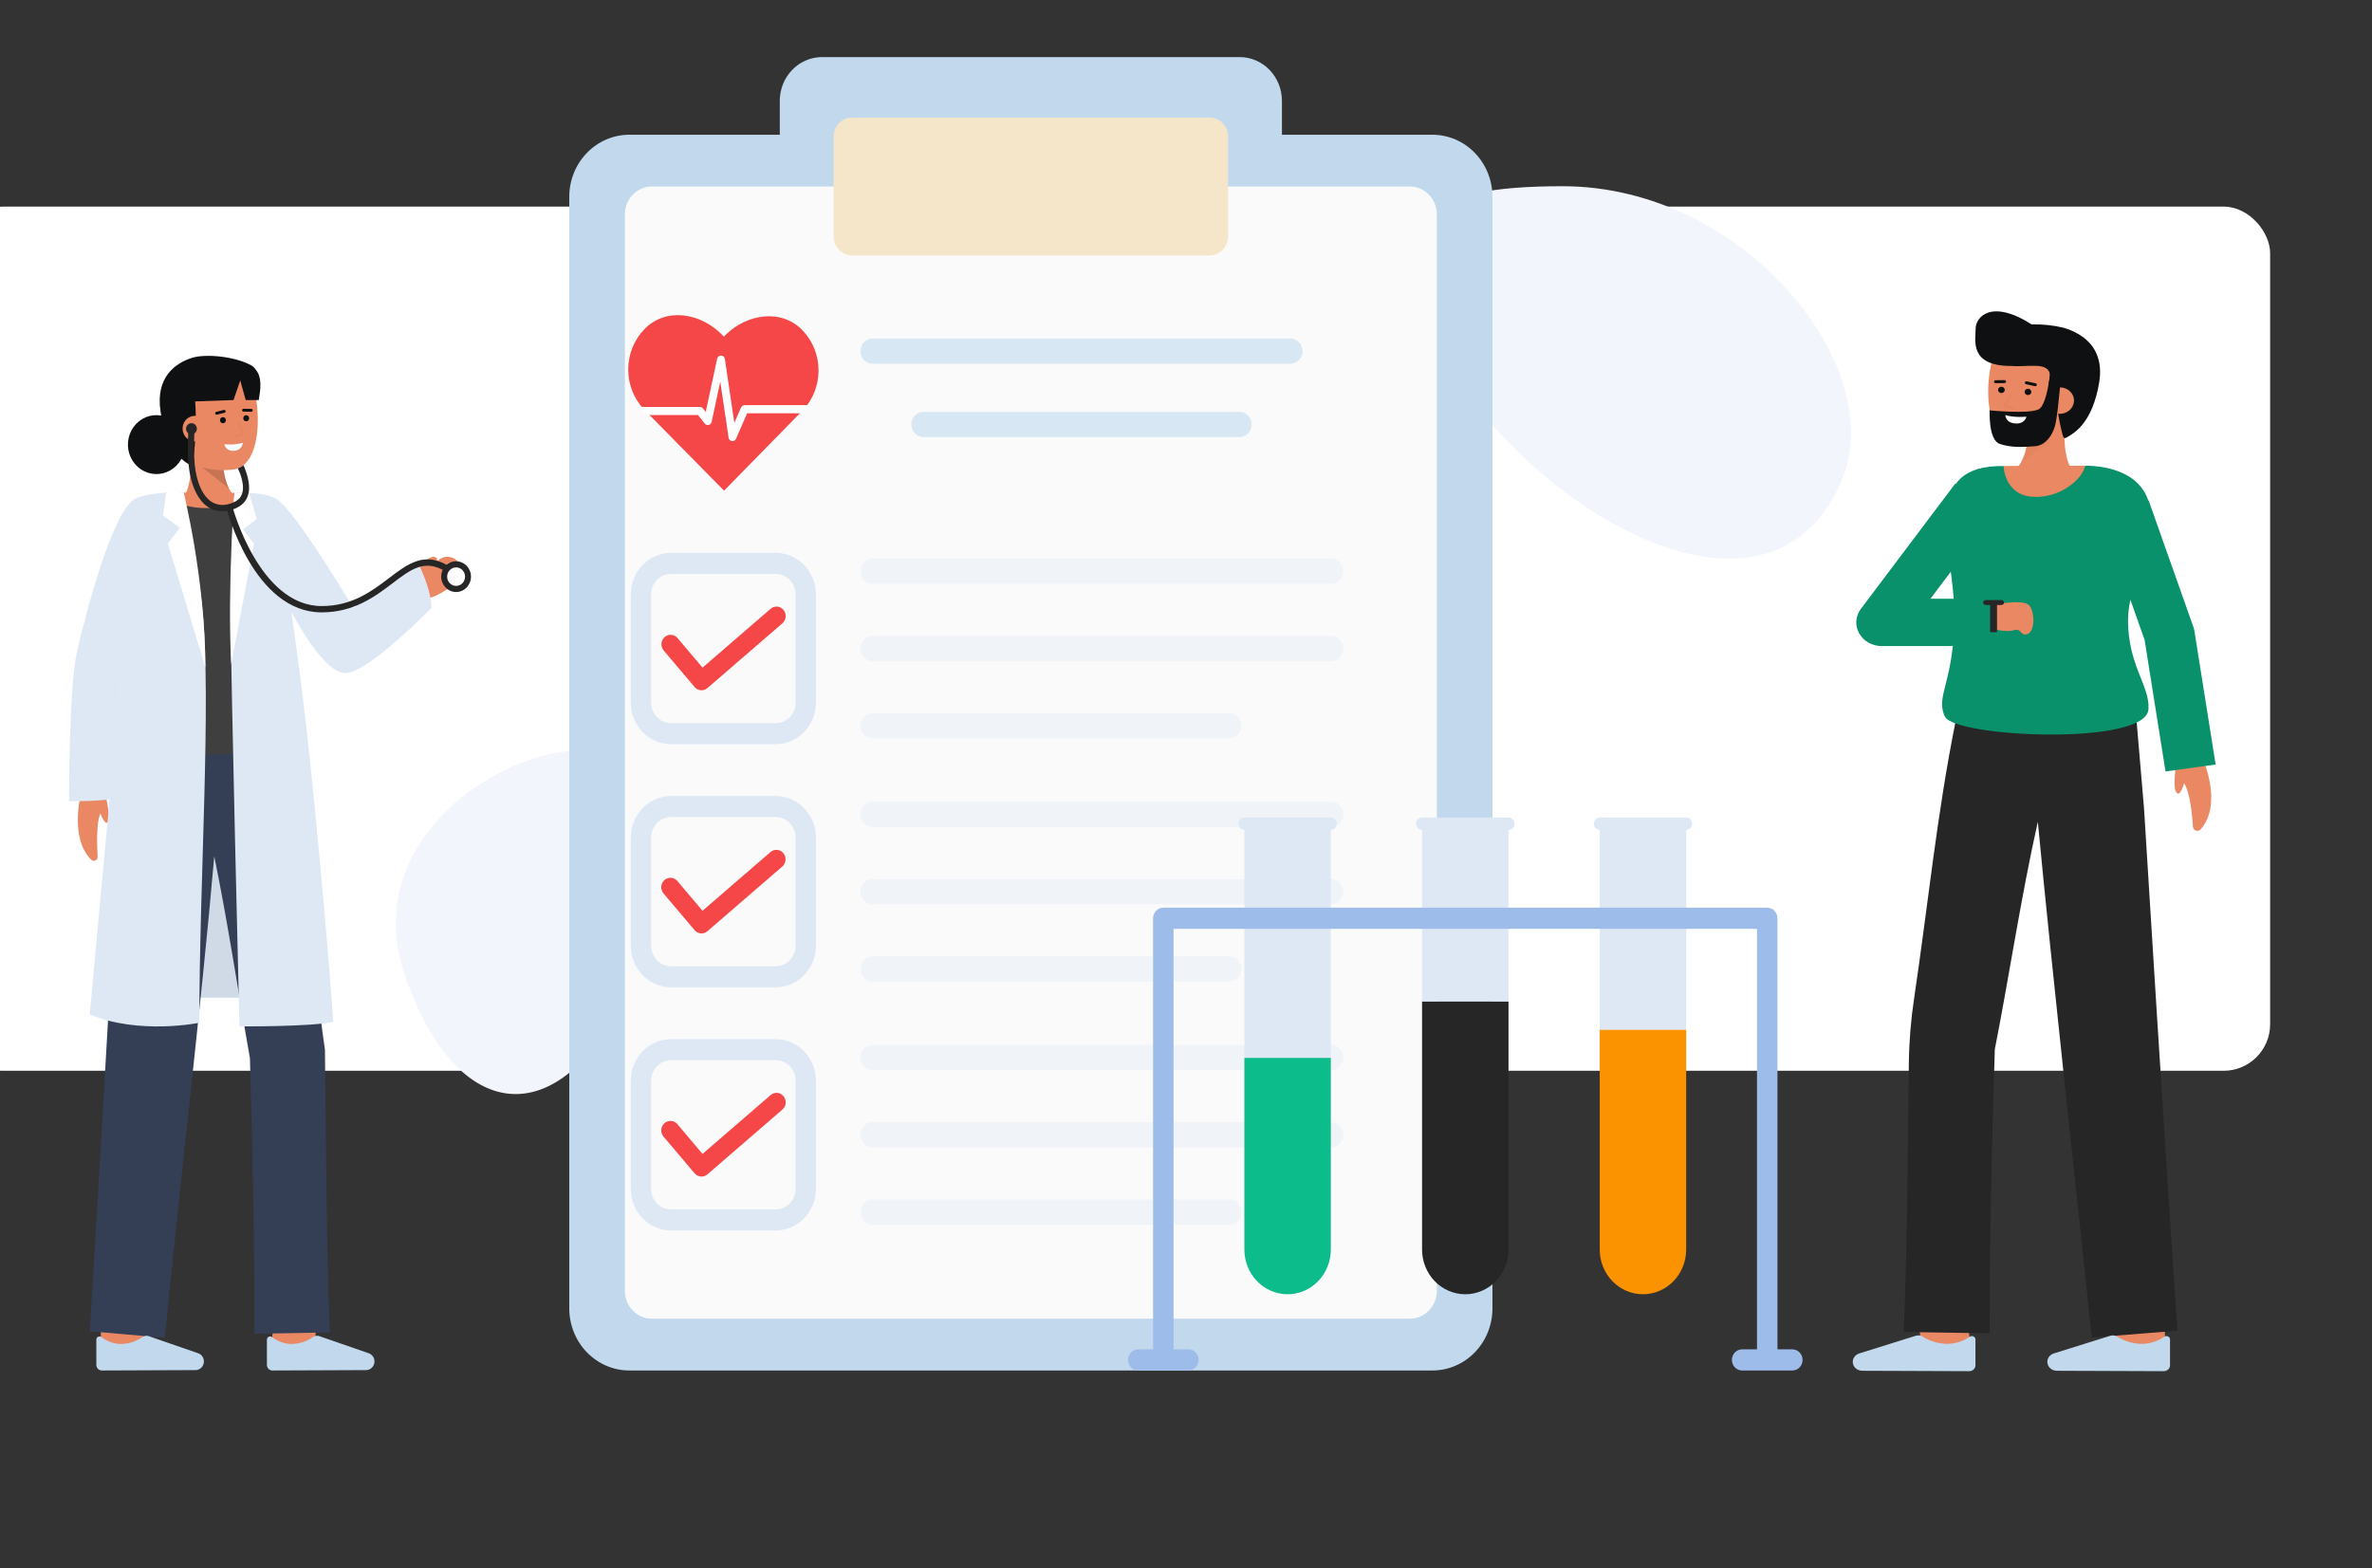 <svg width="815" height="539" viewBox="0 0 815 539" fill="none" xmlns="http://www.w3.org/2000/svg">
<rect x="0" y="0" width="815" height="539" fill="#333333" stroke="none"/>
<g clip-path="url(#clip0_5_223)">
<rect x="-15" y="71" width="795" height="297" rx="16" fill="white"/>
<path d="M536.905 64C489.836 64 470.171 74.869 497.351 124.247C524.531 173.625 607.055 224.493 632.696 165.396C649.537 126.579 599.62 64 536.905 64Z" fill="#F3F5FD"/>
<path d="M198.82 258C171.592 258 123.357 288.921 139.08 335.086C154.803 381.251 185.266 389.531 208.456 353.877C218.197 317.586 235.1 258 198.82 258Z" fill="#F3F5FD"/>
<path d="M267.926 34.655V46.303H216.247C210.771 46.303 205.518 48.552 201.646 52.554C197.773 56.556 195.596 61.985 195.595 67.646V449.652C195.595 455.314 197.771 460.744 201.644 464.747C205.517 468.751 210.77 471 216.247 471H492.144C494.856 471.001 497.542 470.449 500.048 469.376C502.554 468.304 504.831 466.731 506.748 464.749C508.666 462.766 510.187 460.413 511.225 457.822C512.263 455.232 512.797 452.456 512.796 449.652V67.646C512.795 61.985 510.618 56.556 506.745 52.554C502.872 48.551 497.62 46.303 492.144 46.303H440.464V34.655C440.464 32.68 440.088 30.725 439.357 28.9C438.627 27.075 437.555 25.417 436.205 24.021C434.854 22.624 433.25 21.516 431.485 20.76C429.72 20.004 427.828 19.615 425.918 19.615H282.473C280.562 19.615 278.67 20.004 276.905 20.76C275.14 21.516 273.537 22.624 272.186 24.021C270.835 25.417 269.764 27.075 269.033 28.9C268.302 30.724 267.926 32.68 267.926 34.655Z" fill="#C1D8ED"/>
<path d="M214.695 73.706L214.695 443.593C214.695 448.9 218.857 453.202 223.991 453.202H484.398C489.532 453.202 493.694 448.9 493.694 443.593V73.706C493.694 68.399 489.532 64.097 484.398 64.097H223.991C218.857 64.097 214.695 68.399 214.695 73.706Z" fill="#FAFAFA"/>
<path d="M286.431 46.949V81.247C286.431 84.856 289.26 87.781 292.751 87.781L415.64 87.781C419.13 87.781 421.96 84.856 421.96 81.247V46.949C421.96 43.34 419.13 40.415 415.64 40.415L292.751 40.415C289.26 40.415 286.431 43.34 286.431 46.949Z" fill="#F5E6CA"/>
<path d="M275.97 113.763C268.727 105.96 256.736 107.714 249.187 115.201L248.711 115.691L248.198 115.161C240.806 107.509 228.811 105.488 221.409 113.129C219.649 114.946 218.252 117.104 217.298 119.479C216.345 121.854 215.853 124.399 215.851 126.971C215.849 129.542 216.337 132.089 217.288 134.465C218.238 136.842 219.632 139.001 221.39 140.821L248.695 168.543C248.717 168.565 248.745 168.577 248.775 168.577C248.805 168.577 248.833 168.565 248.854 168.543L275.97 140.873C279.353 137.227 281.242 132.371 281.242 127.318C281.242 122.266 279.353 117.409 275.97 113.763Z" fill="#F54748"/>
<path d="M255.846 139.235C255.586 139.236 255.332 139.315 255.114 139.46C254.896 139.606 254.722 139.813 254.614 140.057L252.313 145.338L249.054 123.354C249.005 123.033 248.848 122.739 248.612 122.524C248.375 122.309 248.073 122.186 247.758 122.176C247.447 122.177 247.145 122.285 246.9 122.483C246.655 122.681 246.481 122.958 246.405 123.27L242.485 141.578L241.532 140.37C241.406 140.21 241.247 140.082 241.067 139.994C240.887 139.905 240.69 139.859 240.491 139.859H219.577L220.653 141.072C220.731 141.161 220.813 141.245 220.899 141.334L222.192 142.647H239.846L242.146 145.568C242.306 145.772 242.518 145.925 242.758 146.01C242.998 146.095 243.256 146.108 243.503 146.049C243.75 145.989 243.976 145.858 244.154 145.672C244.332 145.485 244.456 145.25 244.511 144.994L247.482 131.143L250.337 150.413C250.377 150.7 250.505 150.968 250.702 151.176C250.898 151.384 251.154 151.522 251.431 151.57C251.51 151.587 251.591 151.596 251.671 151.594C251.931 151.593 252.185 151.515 252.402 151.37C252.62 151.224 252.793 151.017 252.9 150.772L256.716 142.018H275.835L276.473 141.367C276.758 141.059 277.034 140.743 277.299 140.421L278.278 139.229L255.846 139.235Z" fill="white"/>
<path d="M81.014 170.781L80.469 170.846H63.219C64.618 168.444 66.13 163.734 65.43 154.929L76.615 152.788C76.615 152.788 75.352 166.447 81.014 170.781Z" fill="#E98862"/>
<path opacity="0.15" d="M78.721 167.928L69.432 160.581L76.728 160.503C76.939 163.085 77.615 165.603 78.721 167.928Z" fill="black"/>
<path d="M59.085 149.024C59.86 153.647 62.3 158.023 66.244 159.515C70.543 161.278 75.194 161.928 79.792 161.407C92.033 160.369 89.612 131.599 83.8 126.009C77.989 120.42 60.932 123.96 58.857 133.307C57.785 138.143 58.349 144.625 59.085 149.024Z" fill="#E98862"/>
<path d="M87.838 127.004C87.473 126.405 86.961 125.916 86.354 125.586C80.918 122.531 70.844 121.474 66.006 122.97C60.392 124.706 53.354 129.57 55.157 141.365C55.233 141.862 55.315 142.34 55.4 142.812C53.627 142.499 51.805 142.696 50.133 143.382C48.462 144.068 47.005 145.216 45.923 146.701C44.841 148.186 44.175 149.95 43.998 151.8C43.821 153.65 44.14 155.515 44.92 157.19C45.7 158.865 46.912 160.286 48.421 161.296C49.931 162.307 51.68 162.869 53.478 162.921C55.276 162.972 57.053 162.511 58.614 161.588C60.175 160.665 61.46 159.316 62.329 157.688C63.162 158.432 64.061 159.091 65.015 159.658C65.685 160.07 65.847 159.735 66.08 158.966C66.892 156.282 67.69 145.663 67.053 137.952L80.243 137.481L82.542 130.722L84.425 137.481H88.918C89.52 133.816 90.142 129.665 87.838 127.004Z" fill="#0F1011"/>
<path d="M76.596 145.464C77.156 145.464 77.61 144.995 77.61 144.416C77.61 143.837 77.156 143.367 76.596 143.367C76.036 143.367 75.582 143.837 75.582 144.416C75.582 144.995 76.036 145.464 76.596 145.464Z" fill="#0F1011"/>
<path d="M84.597 144.786C85.157 144.786 85.611 144.317 85.611 143.738C85.611 143.159 85.157 142.689 84.597 142.689C84.037 142.689 83.582 143.159 83.582 143.738C83.582 144.317 84.037 144.786 84.597 144.786Z" fill="#0F1011"/>
<path d="M86.354 141.504H86.349L83.662 141.469C83.599 141.468 83.537 141.455 83.479 141.43C83.422 141.405 83.369 141.368 83.326 141.322C83.281 141.276 83.247 141.222 83.223 141.162C83.2 141.102 83.188 141.038 83.188 140.973C83.189 140.908 83.201 140.844 83.226 140.785C83.25 140.725 83.285 140.671 83.33 140.626C83.374 140.58 83.427 140.544 83.485 140.52C83.543 140.495 83.605 140.483 83.668 140.484H83.674L86.36 140.519C86.484 140.525 86.6 140.579 86.685 140.672C86.77 140.764 86.817 140.887 86.816 141.014C86.815 141.142 86.767 141.264 86.68 141.355C86.594 141.447 86.477 141.5 86.354 141.504Z" fill="#0F1011"/>
<path d="M74.407 142.517C74.29 142.516 74.178 142.472 74.091 142.392C74.004 142.311 73.948 142.201 73.934 142.081C73.921 141.962 73.95 141.841 74.017 141.742C74.083 141.643 74.183 141.573 74.296 141.545L76.945 140.886C77.066 140.859 77.194 140.882 77.299 140.95C77.404 141.019 77.48 141.127 77.509 141.252C77.538 141.377 77.518 141.509 77.455 141.62C77.391 141.731 77.287 141.811 77.167 141.844L74.519 142.503C74.482 142.512 74.444 142.516 74.407 142.517Z" fill="#0F1011"/>
<path d="M71.32 146.981C71.396 148.146 71.025 149.296 70.288 150.181C69.551 151.065 68.506 151.615 67.38 151.71C66.254 151.805 65.137 151.438 64.271 150.688C63.404 149.939 62.858 148.867 62.75 147.705C62.694 147.121 62.753 146.532 62.922 145.972C63.09 145.412 63.367 144.893 63.734 144.446C64.101 143.999 64.551 143.633 65.058 143.369C65.565 143.106 66.118 142.95 66.684 142.912C69.748 142.812 71.128 144.535 71.32 146.981Z" fill="#E98862"/>
<g opacity="0.15">
<path opacity="0.15" d="M81.098 150.23C81.014 150.23 80.933 150.199 80.869 150.143C80.806 150.086 80.764 150.008 80.751 149.922C80.739 149.837 80.757 149.749 80.802 149.676C80.846 149.603 80.915 149.548 80.995 149.523L83.058 148.868L81.615 145.547C81.581 145.46 81.58 145.362 81.614 145.275C81.647 145.188 81.713 145.117 81.796 145.079C81.878 145.04 81.973 145.037 82.058 145.069C82.144 145.101 82.214 145.166 82.253 145.251L83.858 148.945C83.879 148.992 83.889 149.043 83.889 149.094C83.889 149.146 83.878 149.196 83.858 149.243C83.838 149.29 83.808 149.331 83.77 149.365C83.733 149.399 83.689 149.424 83.642 149.44L81.201 150.214C81.167 150.225 81.133 150.23 81.098 150.23Z" fill="black"/>
</g>
<path d="M77.065 152.672C77.065 152.672 80.809 153.08 83.434 152.132C83.434 152.132 83.413 154.681 80.451 154.932C77.489 155.183 77.065 152.672 77.065 152.672Z" fill="#F8FCFF"/>
<path d="M39.212 342.882H106.974L93.298 250.827L47.083 254.106L39.212 342.882Z" fill="#DEE8F5"/>
<path opacity="0.07" d="M39.212 342.882H106.974L93.298 250.827L47.083 254.106L39.212 342.882Z" fill="#0F1011"/>
<path d="M107.893 463.176L93.298 461.381C93.955 455.671 94.698 448.811 94.748 447.687C94.748 447.759 94.748 447.818 94.748 447.864H109.446C109.443 448.317 109.443 449.703 107.893 463.176Z" fill="#E98862"/>
<path d="M49.327 464.989L34.629 464.939C34.629 464.939 34.679 449.251 34.679 447.864H49.377C49.377 449.255 49.327 464.989 49.327 464.989Z" fill="#E98862"/>
<path d="M87.423 458.375L113.315 457.919C112.1 426.063 112.025 392.647 111.645 360.714C106.592 326.295 104.63 285.529 98.393 251.357H42.753C42.753 251.357 34.004 407.492 30.841 457.512L56.646 459.766C61.296 410.724 69.191 345.777 73.617 294.257C78.698 319.339 81.456 338.8 85.875 363.668C86.759 394.797 87.505 427.338 87.423 458.375Z" fill="#343F56"/>
<path d="M67.195 470.865C67.591 470.863 67.981 470.777 68.343 470.612C68.705 470.447 69.029 470.207 69.297 469.906C69.565 469.605 69.77 469.251 69.899 468.865C70.028 468.479 70.079 468.069 70.048 467.662C70.006 467.097 69.808 466.557 69.478 466.105C69.149 465.652 68.701 465.307 68.188 465.109L51.08 459.185C50.749 459.072 50.397 459.034 50.05 459.074C49.703 459.114 49.369 459.231 49.07 459.417C46.718 461.104 43.904 461.966 41.043 461.877C38.815 461.713 36.675 460.905 34.869 459.546C34.711 459.411 34.518 459.326 34.315 459.3C34.111 459.274 33.904 459.309 33.719 459.4C33.533 459.491 33.377 459.635 33.267 459.814C33.158 459.994 33.1 460.202 33.101 460.414V469.061C33.101 469.316 33.149 469.569 33.244 469.804C33.339 470.04 33.477 470.254 33.652 470.434C33.827 470.614 34.035 470.756 34.263 470.853C34.491 470.95 34.736 471 34.983 470.999L67.195 470.865Z" fill="#C1D8ED"/>
<path d="M125.801 470.865C126.196 470.863 126.587 470.777 126.949 470.612C127.31 470.447 127.635 470.207 127.903 469.906C128.171 469.605 128.376 469.251 128.505 468.865C128.634 468.479 128.685 468.069 128.655 467.662C128.612 467.097 128.414 466.557 128.084 466.105C127.755 465.652 127.307 465.307 126.794 465.109L109.686 459.185C109.355 459.072 109.004 459.034 108.656 459.074C108.309 459.114 107.975 459.231 107.676 459.417C105.324 461.104 102.51 461.966 99.649 461.877C97.421 461.713 95.282 460.905 93.476 459.546C93.317 459.411 93.125 459.326 92.921 459.3C92.717 459.274 92.51 459.309 92.325 459.4C92.139 459.491 91.983 459.635 91.874 459.814C91.764 459.994 91.706 460.202 91.707 460.414V469.061C91.707 469.316 91.756 469.569 91.85 469.804C91.945 470.04 92.084 470.254 92.259 470.434C92.434 470.614 92.641 470.756 92.87 470.853C93.098 470.95 93.342 471 93.589 470.999L125.801 470.865Z" fill="#C1D8ED"/>
<path d="M36.096 273.213L36.25 272.882C36.504 275.022 38.445 282.038 36.748 282.771C36.103 283.051 35.113 281.075 34.475 279.588C33.088 282.853 33.3 290.233 33.553 294.377C33.57 294.651 33.506 294.924 33.37 295.16C33.234 295.396 33.032 295.585 32.791 295.7C32.55 295.816 32.281 295.854 32.019 295.809C31.756 295.764 31.513 295.638 31.322 295.448C23.789 287.98 27.816 272.808 27.816 272.808L28.595 268.98L36.096 273.213Z" fill="#E98862"/>
<path d="M157.446 193.148C159.43 195.502 158.324 199.577 153.064 202.892C145.067 207.931 142.915 205.541 140.933 203.187C138.952 200.832 145.589 197.928 150.185 192.985C150.648 192.458 151.214 192.039 151.847 191.757C152.479 191.476 153.163 191.338 153.852 191.353C154.54 191.369 155.217 191.537 155.837 191.847C156.458 192.156 157.006 192.6 157.446 193.148Z" fill="#E98862"/>
<path d="M140.573 199.547C140.466 199.644 147.421 189.148 149.963 191.776C151.083 192.933 147.793 196.907 147.793 196.907" fill="#E98862"/>
<path d="M101.206 252.949C98.274 259.916 40.651 262.81 39.881 250.554C39.391 242.755 46.04 235.947 46.04 220.746C46.04 205.546 32.511 186.135 43.534 174.74C46.734 171.434 52.256 169.299 58.988 169.292C59.493 173.351 83.332 173.365 83.513 169.386C84.423 169.401 85.131 169.415 85.571 169.437C108.795 170.471 98.589 197.79 98.366 217.86C98.092 241.344 104.233 245.772 101.206 252.949Z" fill="#F4F4F4"/>
<path d="M101.206 252.949C98.274 259.916 43.523 263.613 42.753 251.357C42.263 243.558 46.043 235.947 46.043 220.746C46.043 205.546 33.8 186.328 44.824 174.933C48.022 171.627 52.572 169.623 59.305 169.615C59.809 173.674 83.344 173.787 83.526 169.808C84.436 169.822 85.143 169.837 85.584 169.859C108.807 170.893 98.593 197.79 98.369 217.86C98.092 241.344 104.233 245.772 101.206 252.949Z" fill="#3F3F3F"/>
<path d="M83.516 169.386C83.335 173.365 80.61 174.053 74.15 174.494C65.541 175.08 59.496 173.351 58.991 169.292H59.013C67.488 169.296 78.571 169.306 83.516 169.386Z" fill="#E98862"/>
<path d="M69.579 209.846C72.663 242.076 68.52 301.755 68.483 351.492C68.483 351.492 48.096 355.74 30.841 348.662C30.841 348.662 41.2 234.527 44.14 208.916C44.14 208.916 43.675 222.928 42.032 230.968C40.388 239.008 38.801 274.553 38.801 274.553C38.801 274.553 35.167 275.369 23.712 275.369C23.712 275.369 23.712 235.484 26.451 223.877C29.19 212.269 38.734 174.087 47.082 171.094C53.77 168.695 63.11 169.292 63.11 169.292C63.11 169.292 68.173 195.14 69.579 209.846Z" fill="#DEE8F5"/>
<path d="M63.108 169.296C63.108 169.296 70.554 198.92 70.554 229.401L57.675 186.794L61.819 181.415L56.01 177.169L57.101 169.361C58.988 168.962 63.108 169.296 63.108 169.296Z" fill="white"/>
<path d="M80.543 169.296C80.543 169.296 79.24 190.474 79.24 210.292C79.24 230.11 82.282 352.73 82.282 352.73C82.282 352.73 106.686 352.924 114.533 351.183C114.533 351.183 111.683 311.029 106.518 261.534C103.417 231.813 100.742 215.497 100.125 210.292C100.125 210.292 110.894 231.342 118.656 231.342C126.417 231.342 148.24 208.914 148.24 208.914C148.24 208.914 148.734 203.884 143.428 192.983L121.338 208.919C121.338 208.919 101.446 175.148 94.807 171.411C91.909 169.78 87.937 169.551 85.568 169.44C82.642 169.299 80.543 169.296 80.543 169.296Z" fill="#DEE8F5"/>
<path d="M80.543 169.296C80.543 169.296 78.078 202.365 79.441 228.255L87.267 186.794L83.513 181.981L88.221 178.301L85.57 169.44L80.543 169.296Z" fill="white"/>
<path d="M76.343 175.695C74.564 175.71 72.821 175.173 71.34 174.152C68.268 172.054 66.055 167.775 65.111 162.111C64.143 156.323 64.74 147.641 64.767 147.271L66.861 147.428C66.855 147.516 66.257 156.217 67.18 161.741C68.027 166.81 69.917 170.575 72.499 172.343C73.378 172.922 74.366 173.303 75.397 173.459C76.428 173.616 77.479 173.546 78.482 173.253C80.561 172.747 82.005 171.84 82.773 170.551C83.576 169.205 83.705 167.333 83.159 164.985C82.845 163.592 82.358 162.247 81.709 160.984C81.709 160.984 82.167 160.798 82.729 160.503C83.063 160.329 83.376 160.115 83.661 159.865C84.318 161.347 84.834 162.892 85.201 164.477C85.882 167.407 85.667 169.831 84.561 171.69C83.489 173.488 81.605 174.728 78.962 175.366C78.104 175.58 77.225 175.69 76.343 175.695Z" fill="#262626"/>
<path d="M110.517 210.453C87.356 210.453 78.09 175.756 77.707 174.278L79.737 173.715C79.828 174.061 88.969 208.281 110.519 208.281C121.018 208.281 127.701 203.201 133.602 198.718C140.161 193.735 145.825 189.431 154.131 194.516L153.061 196.384C145.948 192.03 141.292 195.569 134.845 200.468C128.988 204.916 121.701 210.453 110.517 210.453Z" fill="#262626"/>
<path d="M156.711 203.462C159.535 203.462 161.824 201.096 161.824 198.178C161.824 195.259 159.535 192.894 156.711 192.894C153.888 192.894 151.599 195.259 151.599 198.178C151.599 201.096 153.888 203.462 156.711 203.462Z" fill="#262626"/>
<path d="M156.711 201.36C158.411 201.36 159.79 199.935 159.79 198.178C159.79 196.421 158.411 194.996 156.711 194.996C155.011 194.996 153.633 196.421 153.633 198.178C153.633 199.935 155.011 201.36 156.711 201.36Z" fill="white"/>
<path d="M65.783 149.272C66.811 149.272 67.643 148.411 67.643 147.349C67.643 146.287 66.811 145.426 65.783 145.426C64.756 145.426 63.923 146.287 63.923 147.349C63.923 148.411 64.756 149.272 65.783 149.272Z" fill="#262626"/>
<path d="M266.541 255.756H230.551C226.889 255.752 223.378 254.246 220.788 251.569C218.199 248.892 216.742 245.263 216.738 241.478V204.278C216.742 200.492 218.199 196.863 220.788 194.186C223.378 191.509 226.889 190.004 230.551 190H266.539C270.201 190.004 273.712 191.509 276.301 194.186C278.891 196.863 280.348 200.492 280.352 204.278V241.478C280.348 245.263 278.891 248.892 276.302 251.568C273.713 254.245 270.203 255.751 266.541 255.756ZM230.551 197.234C228.744 197.237 227.012 197.979 225.735 199.3C224.458 200.62 223.739 202.41 223.737 204.278V241.478C223.739 243.345 224.458 245.135 225.735 246.456C227.012 247.776 228.744 248.519 230.551 248.521H266.539C268.345 248.519 270.077 247.776 271.355 246.456C272.632 245.135 273.35 243.345 273.353 241.478V204.278C273.35 202.41 272.632 200.62 271.355 199.3C270.077 197.979 268.345 197.237 266.539 197.234H230.551Z" fill="#DEE8F5"/>
<path d="M266.541 339.315H230.551C226.889 339.311 223.378 337.805 220.788 335.128C218.199 332.451 216.742 328.822 216.738 325.037V287.839C216.742 284.054 218.199 280.425 220.788 277.748C223.378 275.071 226.889 273.566 230.551 273.561H266.539C270.201 273.566 273.712 275.071 276.301 277.748C278.891 280.425 280.348 284.054 280.352 287.839V325.04C280.347 328.824 278.89 332.452 276.301 335.128C273.712 337.804 270.202 339.31 266.541 339.315ZM230.551 280.796C228.744 280.798 227.012 281.541 225.735 282.862C224.458 284.182 223.739 285.972 223.737 287.839V325.04C223.74 326.906 224.459 328.696 225.736 330.016C227.013 331.335 228.745 332.078 230.551 332.08H266.539C268.345 332.078 270.077 331.335 271.355 330.015C272.632 328.694 273.35 326.904 273.353 325.037V287.839C273.35 285.972 272.632 284.182 271.355 282.862C270.077 281.541 268.345 280.798 266.539 280.796H230.551Z" fill="#DEE8F5"/>
<path d="M266.541 422.877H230.551C226.889 422.873 223.378 421.367 220.788 418.69C218.199 416.013 216.742 412.384 216.738 408.599V371.401C216.742 367.616 218.199 363.987 220.788 361.31C223.378 358.633 226.889 357.128 230.551 357.123H266.539C270.201 357.128 273.712 358.633 276.301 361.31C278.891 363.987 280.348 367.616 280.352 371.401V408.602C280.347 412.386 278.89 416.014 276.301 418.691C273.712 421.367 270.202 422.872 266.541 422.877ZM230.551 364.358C228.744 364.36 227.012 365.103 225.735 366.423C224.458 367.744 223.739 369.534 223.737 371.401V408.602C223.74 410.468 224.459 412.258 225.736 413.578C227.013 414.898 228.745 415.64 230.551 415.642H266.539C268.345 415.64 270.077 414.897 271.355 413.577C272.632 412.256 273.35 410.466 273.353 408.599V371.401C273.35 369.534 272.632 367.744 271.355 366.423C270.077 365.103 268.345 364.36 266.539 364.358H230.551Z" fill="#DEE8F5"/>
<path d="M241.043 237.231C240.593 237.232 240.149 237.133 239.74 236.942C239.331 236.751 238.966 236.471 238.67 236.122L227.989 223.499C227.465 222.846 227.208 222.006 227.274 221.16C227.339 220.314 227.722 219.527 228.341 218.969C228.959 218.41 229.764 218.123 230.585 218.17C231.405 218.216 232.175 218.591 232.731 219.216L241.384 229.442L264.714 209.283C265.029 208.994 265.397 208.773 265.796 208.633C266.195 208.493 266.618 208.437 267.038 208.469C267.459 208.502 267.869 208.621 268.244 208.819C268.619 209.018 268.952 209.293 269.222 209.627C269.493 209.962 269.696 210.349 269.819 210.766C269.942 211.182 269.983 211.62 269.939 212.054C269.895 212.487 269.768 212.907 269.564 213.289C269.361 213.671 269.085 214.006 268.753 214.275L243.062 236.476C242.495 236.965 241.78 237.232 241.043 237.231Z" fill="#F54748"/>
<path d="M241.043 320.794C240.593 320.795 240.149 320.696 239.74 320.505C239.33 320.313 238.966 320.033 238.67 319.684L227.989 307.062C227.717 306.74 227.508 306.366 227.376 305.961C227.244 305.556 227.19 305.128 227.217 304.701C227.273 303.839 227.657 303.036 228.286 302.467C228.598 302.186 228.96 301.97 229.351 301.833C229.743 301.697 230.157 301.641 230.57 301.669C231.404 301.727 232.181 302.124 232.731 302.774L241.384 313.001L264.713 292.842C265.03 292.563 265.397 292.353 265.793 292.222C266.189 292.091 266.606 292.043 267.02 292.079C267.435 292.116 267.838 292.237 268.206 292.435C268.575 292.633 268.902 292.905 269.169 293.235C269.436 293.565 269.636 293.946 269.76 294.356C269.883 294.766 269.927 295.198 269.888 295.626C269.85 296.053 269.73 296.469 269.535 296.849C269.34 297.228 269.074 297.564 268.753 297.837L243.062 320.038C242.495 320.527 241.781 320.795 241.043 320.794Z" fill="#F54748"/>
<path d="M241.043 404.356C240.593 404.357 240.149 404.259 239.74 404.067C239.33 403.875 238.966 403.595 238.67 403.246L227.989 390.624C227.717 390.302 227.508 389.928 227.376 389.523C227.244 389.118 227.19 388.689 227.217 388.263C227.245 387.836 227.353 387.419 227.537 387.036C227.72 386.653 227.975 386.311 228.286 386.029C228.598 385.748 228.96 385.532 229.351 385.395C229.743 385.258 230.157 385.203 230.57 385.231C230.983 385.26 231.386 385.372 231.757 385.562C232.128 385.751 232.459 386.014 232.731 386.336L241.384 396.563L264.714 376.404C265.029 376.114 265.397 375.893 265.796 375.753C266.195 375.613 266.618 375.557 267.038 375.59C267.459 375.622 267.869 375.741 268.244 375.94C268.619 376.138 268.952 376.413 269.222 376.747C269.493 377.082 269.696 377.469 269.819 377.886C269.942 378.302 269.983 378.741 269.939 379.174C269.895 379.608 269.768 380.028 269.564 380.409C269.361 380.791 269.085 381.126 268.753 381.396L243.062 403.596C242.496 404.087 241.781 404.356 241.043 404.356Z" fill="#F54748"/>
<g opacity="0.62">
<path opacity="0.62" d="M299.822 218.542C297.505 218.542 295.627 220.483 295.627 222.878C295.627 225.273 297.505 227.214 299.822 227.214H457.349C459.666 227.214 461.545 225.273 461.545 222.878C461.545 220.483 459.666 218.542 457.349 218.542H299.822Z" fill="#DEE8F5"/>
<path opacity="0.62" d="M299.822 191.96C297.505 191.96 295.626 193.901 295.626 196.296C295.626 198.691 297.505 200.632 299.822 200.632H457.349C459.666 200.632 461.544 198.691 461.544 196.296C461.544 193.901 459.666 191.96 457.349 191.96H299.822Z" fill="#DEE8F5"/>
<path opacity="0.62" d="M299.822 245.124C297.505 245.124 295.626 247.066 295.626 249.46C295.626 251.855 297.505 253.797 299.822 253.797H422.353C424.67 253.797 426.548 251.855 426.548 249.46C426.548 247.066 424.67 245.124 422.353 245.124H299.822Z" fill="#DEE8F5"/>
</g>
<g opacity="0.62">
<path opacity="0.62" d="M299.822 302.104C297.505 302.104 295.627 304.045 295.627 306.44C295.627 308.835 297.505 310.776 299.822 310.776H457.349C459.666 310.776 461.545 308.835 461.545 306.44C461.545 304.045 459.666 302.104 457.349 302.104H299.822Z" fill="#DEE8F5"/>
<path opacity="0.62" d="M299.822 275.521C297.505 275.521 295.626 277.463 295.626 279.858C295.626 282.252 297.505 284.194 299.822 284.194H457.349C459.666 284.194 461.544 282.252 461.544 279.858C461.544 277.463 459.666 275.521 457.349 275.521H299.822Z" fill="#DEE8F5"/>
<path opacity="0.62" d="M299.822 328.686C297.505 328.686 295.626 330.627 295.626 333.022C295.626 335.417 297.505 337.358 299.822 337.358H422.353C424.67 337.358 426.548 335.417 426.548 333.022C426.548 330.627 424.67 328.686 422.353 328.686H299.822Z" fill="#DEE8F5"/>
</g>
<g opacity="0.62">
<path opacity="0.62" d="M299.822 385.666C297.506 385.666 295.627 387.607 295.627 390.002C295.627 392.397 297.506 394.338 299.822 394.338H457.349C459.666 394.338 461.545 392.397 461.545 390.002C461.545 387.607 459.666 385.666 457.349 385.666H299.822Z" fill="#DEE8F5"/>
<path opacity="0.62" d="M299.822 359.083C297.505 359.083 295.626 361.025 295.626 363.419C295.626 365.814 297.505 367.756 299.822 367.756H457.349C459.666 367.756 461.544 365.814 461.544 363.419C461.544 361.025 459.666 359.083 457.349 359.083H299.822Z" fill="#DEE8F5"/>
<path opacity="0.62" d="M299.822 412.248C297.505 412.248 295.626 414.189 295.626 416.584C295.626 418.979 297.505 420.92 299.822 420.92H422.353C424.67 420.92 426.548 418.979 426.548 416.584C426.548 414.189 424.67 412.248 422.353 412.248H299.822Z" fill="#DEE8F5"/>
</g>
<path d="M457.258 363.531V429.434C457.26 433.504 455.698 437.409 452.915 440.29C450.133 443.171 446.358 444.792 442.42 444.797H442.394C438.456 444.792 434.681 443.171 431.899 440.29C429.116 437.409 427.554 433.504 427.556 429.434V363.531H457.258Z" fill="#0CBC8B"/>
<path d="M457.258 280.955H427.558C427.011 280.955 426.486 281.18 426.098 281.58C425.711 281.98 425.494 282.523 425.494 283.089C425.494 283.655 425.711 284.198 426.098 284.598C426.486 284.998 427.011 285.223 427.558 285.223V363.531H457.257V285.22C457.805 285.22 458.33 284.995 458.717 284.595C459.104 284.194 459.322 283.651 459.322 283.085C459.322 282.519 459.104 281.977 458.717 281.576C458.33 281.176 457.805 280.951 457.257 280.951L457.258 280.955Z" fill="#DEE8F5"/>
<path d="M518.307 344.138V429.436C518.309 433.507 516.747 437.412 513.965 440.293C511.182 443.174 507.407 444.795 503.469 444.8H503.446C499.508 444.795 495.733 443.174 492.95 440.293C490.168 437.412 488.606 433.507 488.608 429.436V344.138H518.307Z" fill="#262626"/>
<path d="M518.307 280.955H488.608C488.061 280.955 487.535 281.18 487.148 281.58C486.761 281.98 486.543 282.523 486.543 283.089C486.543 283.655 486.761 284.198 487.148 284.598C487.535 284.998 488.061 285.223 488.608 285.223V344.141H518.308V285.22C518.855 285.22 519.38 284.995 519.768 284.595C520.155 284.194 520.372 283.651 520.372 283.085C520.372 282.519 520.155 281.977 519.768 281.576C519.38 281.176 518.855 280.951 518.308 280.951L518.307 280.955Z" fill="#DEE8F5"/>
<path d="M579.355 353.834V429.434C579.357 433.504 577.795 437.409 575.013 440.29C572.231 443.171 568.455 444.792 564.517 444.797H564.492C560.554 444.792 556.778 443.171 553.996 440.29C551.214 437.409 549.652 433.504 549.654 429.434V353.834H579.355Z" fill="#FB9300"/>
<path d="M579.356 280.955H549.657C549.109 280.955 548.584 281.18 548.197 281.58C547.809 281.98 547.592 282.523 547.592 283.089C547.592 283.655 547.809 284.198 548.197 284.598C548.584 284.998 549.109 285.223 549.657 285.223V353.837H579.355V285.22C579.903 285.22 580.428 284.995 580.815 284.595C581.202 284.194 581.42 283.651 581.42 283.085C581.42 282.519 581.202 281.977 580.815 281.576C580.428 281.176 579.903 280.951 579.355 280.951L579.356 280.955Z" fill="#DEE8F5"/>
<path d="M615.833 463.728H610.724V315.584C610.724 314.62 610.353 313.695 609.693 313.013C609.034 312.331 608.139 311.948 607.206 311.948H399.707C398.774 311.948 397.879 312.332 397.22 313.013C396.56 313.695 396.19 314.62 396.19 315.584V463.728H391.08C390.147 463.728 389.253 464.111 388.593 464.793C387.933 465.474 387.563 466.399 387.563 467.364C387.563 468.328 387.933 469.253 388.593 469.935C389.253 470.617 390.147 471 391.08 471H408.333C409.266 471 410.16 470.617 410.82 469.935C411.48 469.253 411.85 468.328 411.85 467.364C411.85 466.399 411.48 465.474 410.82 464.793C410.16 464.111 409.266 463.728 408.333 463.728H403.223V319.221H603.69V463.728H598.58C597.647 463.728 596.753 464.111 596.093 464.793C595.433 465.474 595.063 466.399 595.063 467.364C595.063 468.328 595.433 469.253 596.093 469.935C596.753 470.617 597.647 471 598.58 471H615.832C616.765 471 617.66 470.617 618.32 469.935C618.98 469.253 619.35 468.328 619.35 467.364C619.35 466.399 618.98 465.474 618.32 464.793C617.66 464.111 616.765 463.728 615.832 463.728H615.833Z" fill="#9EBCEA"/>
<path d="M299.822 116.338C297.505 116.338 295.626 118.279 295.626 120.674C295.626 123.069 297.505 125.01 299.822 125.01L443.351 125.01C445.667 125.01 447.546 123.069 447.546 120.674C447.546 118.279 445.667 116.338 443.351 116.338L299.822 116.338Z" fill="#D7E8F4"/>
<path d="M317.32 141.541C315.003 141.541 313.125 143.483 313.125 145.878C313.125 148.272 315.003 150.214 317.32 150.214H425.853C428.17 150.214 430.049 148.272 430.049 145.878C430.049 143.483 428.17 141.541 425.853 141.541H317.32Z" fill="#D7E8F4"/>
<path d="M747.549 262.566C747.549 264.788 746.292 272.215 748.313 272.745C749.525 273.064 750.956 267.527 750.956 267.527" fill="#E98862"/>
<path d="M757.087 261.398C757.087 261.398 763.685 276.392 756.16 285.006C755.968 285.225 755.709 285.385 755.419 285.465C755.128 285.545 754.818 285.541 754.529 285.454C754.241 285.367 753.987 285.201 753.801 284.977C753.616 284.753 753.506 284.482 753.488 284.2C753.122 278.392 751.868 266.458 747.767 267.856V258.49" fill="#E98862"/>
<path d="M660.284 463.172C658.516 449.294 658.516 447.865 658.516 447.396H675.283C675.283 447.348 675.283 447.287 675.283 447.213C675.342 448.371 676.187 455.44 676.937 461.323L660.284 463.172Z" fill="#E98862"/>
<path d="M727.091 465.043C727.091 465.043 727.035 448.831 727.035 447.396H743.801C743.801 448.828 743.857 464.988 743.857 464.988L727.091 465.043Z" fill="#E98862"/>
<path d="M683.636 458.229L654.095 457.759C655.323 428.714 655.532 395.494 655.862 365.432C655.953 357.981 656.556 350.543 657.666 343.164C662.418 311.317 665.518 279.653 671.916 247.987L672.129 248.046L672.753 244.073L733.493 240.573L736.655 277.625C736.655 277.625 744.566 405.802 748.174 457.34L718.739 459.662C713.435 409.131 705.227 335.504 700.179 282.42C694.382 308.265 690.439 335.025 685.398 360.648C684.392 392.721 683.541 426.251 683.636 458.229Z" fill="#262626"/>
<path d="M706.708 471.098C706.258 471.096 705.812 471.007 705.4 470.837C704.987 470.667 704.617 470.419 704.312 470.11C704.006 469.8 703.772 469.435 703.625 469.037C703.477 468.639 703.419 468.217 703.454 467.798C703.503 467.216 703.728 466.659 704.104 466.193C704.481 465.727 704.992 465.371 705.577 465.167L725.091 459.064C725.47 458.947 725.87 458.908 726.266 458.949C726.662 458.99 727.044 459.111 727.385 459.302C730.068 461.04 733.277 461.929 736.54 461.836C739.083 461.668 741.523 460.836 743.583 459.435C743.764 459.296 743.984 459.208 744.216 459.181C744.449 459.155 744.684 459.191 744.896 459.284C745.107 459.378 745.286 459.526 745.411 459.711C745.536 459.896 745.601 460.11 745.601 460.329V469.239C745.601 469.502 745.545 469.763 745.437 470.005C745.329 470.248 745.171 470.468 744.971 470.654C744.772 470.839 744.535 470.986 744.275 471.086C744.014 471.186 743.735 471.237 743.454 471.236L706.708 471.098Z" fill="#C1D8ED"/>
<path d="M639.856 471.098C639.405 471.096 638.96 471.007 638.547 470.837C638.135 470.667 637.764 470.419 637.459 470.11C637.154 469.8 636.92 469.435 636.772 469.037C636.625 468.639 636.567 468.217 636.602 467.798C636.65 467.216 636.876 466.659 637.252 466.193C637.628 465.727 638.139 465.371 638.724 465.167L658.239 459.064C658.617 458.947 659.018 458.908 659.414 458.949C659.809 458.99 660.191 459.111 660.532 459.302C663.215 461.04 666.424 461.929 669.688 461.836C672.23 461.668 674.67 460.836 676.73 459.435C676.911 459.296 677.131 459.208 677.363 459.182C677.596 459.155 677.831 459.191 678.043 459.285C678.255 459.378 678.433 459.526 678.558 459.711C678.683 459.896 678.749 460.11 678.748 460.329V469.239C678.748 469.502 678.693 469.763 678.585 470.005C678.477 470.248 678.319 470.468 678.119 470.654C677.92 470.839 677.683 470.986 677.423 471.086C677.162 471.186 676.883 471.237 676.602 471.236L639.856 471.098Z" fill="#C1D8ED"/>
<path d="M714.328 164.281C714.328 164.281 708.154 161.224 709.533 145.527L696.777 143.319C696.777 143.319 698.214 157.392 691.758 161.86L714.328 164.281Z" fill="#E98862"/>
<g opacity="0.15">
<path opacity="0.15" d="M694.372 158.918L704.968 151.349L696.645 151.269C696.404 153.928 695.633 156.523 694.372 158.918Z" fill="black"/>
</g>
<path d="M716.771 139.439C715.887 144.204 713.107 148.713 708.605 150.248C703.7 152.068 698.393 152.738 693.147 152.201C679.183 151.132 681.945 121.488 688.574 115.729C695.204 109.97 714.664 113.617 717.03 123.248C718.254 128.229 717.61 134.909 716.771 139.439Z" fill="#E98862"/>
<path d="M678.81 112.976C678.81 109.038 684.059 102.587 698.06 111.485L698.075 111.494C701.712 111.399 705.346 111.77 708.875 112.596C711.404 113.278 713.767 114.412 715.833 115.936C719.729 118.888 722.569 123.744 721.246 131.549C718.947 145.116 712.997 148.732 709.998 150.396C709.234 150.819 709.049 150.474 708.783 149.683C707.952 146.754 707.357 143.772 707.004 140.76C706.547 137.625 703.534 135.638 703.899 131.89C704.027 130.578 706.287 125.777 699.291 125.722C695.355 125.692 696.827 125.838 692.627 125.838C692.028 125.838 691.5 125.813 691.013 125.772H691.007C676.511 125.774 678.81 116.915 678.81 112.976Z" fill="#0F1011"/>
<path d="M702.814 137.336C702.727 138.536 703.15 139.72 703.991 140.632C704.832 141.544 706.024 142.11 707.308 142.208C708.592 142.306 709.867 141.928 710.855 141.156C711.843 140.383 712.466 139.279 712.589 138.081C712.653 137.48 712.587 136.873 712.394 136.296C712.201 135.719 711.886 135.185 711.468 134.724C711.049 134.263 710.535 133.886 709.957 133.614C709.379 133.343 708.748 133.183 708.102 133.143C704.607 133.04 703.035 134.818 702.814 137.336Z" fill="#E98862"/>
<path d="M704.968 122.81L708.579 124.045C708.579 124.045 707.301 140.892 706.288 145.495C705.275 150.098 702.45 153.098 699.246 153.355C694.324 153.748 690.76 153.779 687.15 152.576C683.078 151.217 683.65 141.021 683.65 141.021C683.65 141.021 696.748 142.346 700.371 140.723C703.995 139.1 704.968 122.81 704.968 122.81Z" fill="#0F1011"/>
<path d="M696.795 135.773C697.434 135.773 697.952 135.289 697.952 134.692C697.952 134.096 697.434 133.612 696.795 133.612C696.157 133.612 695.639 134.096 695.639 134.692C695.639 135.289 696.157 135.773 696.795 135.773Z" fill="#0F1011"/>
<path d="M687.669 135.074C688.308 135.074 688.826 134.591 688.826 133.994C688.826 133.397 688.308 132.914 687.669 132.914C687.03 132.914 686.512 133.397 686.512 133.994C686.512 134.591 687.03 135.074 687.669 135.074Z" fill="#0F1011"/>
<path d="M685.664 131.692C685.524 131.688 685.39 131.633 685.292 131.539C685.194 131.445 685.138 131.319 685.137 131.188C685.137 131.057 685.19 130.93 685.287 130.835C685.384 130.74 685.517 130.683 685.657 130.677L688.722 130.642C688.864 130.646 689 130.699 689.102 130.792C689.203 130.885 689.264 131.01 689.272 131.143C689.273 131.209 689.26 131.275 689.234 131.337C689.207 131.399 689.168 131.456 689.118 131.503C689.068 131.551 689.009 131.589 688.943 131.615C688.878 131.642 688.807 131.655 688.736 131.656L685.671 131.692H685.664Z" fill="#0F1011"/>
<path d="M699.294 132.736C699.251 132.736 699.209 132.731 699.167 132.721L696.145 132.042C696.075 132.027 696.008 132 695.95 131.961C695.891 131.922 695.841 131.872 695.803 131.815C695.765 131.758 695.74 131.694 695.729 131.628C695.717 131.562 695.72 131.494 695.737 131.428C695.754 131.363 695.784 131.302 695.827 131.247C695.869 131.193 695.923 131.147 695.985 131.113C696.046 131.078 696.115 131.055 696.186 131.045C696.257 131.035 696.33 131.039 696.4 131.055L699.421 131.734C699.55 131.764 699.663 131.836 699.739 131.938C699.815 132.04 699.849 132.164 699.833 132.287C699.817 132.411 699.754 132.524 699.655 132.607C699.556 132.69 699.427 132.735 699.294 132.736Z" fill="#0F1011"/>
<g opacity="0.15">
<path opacity="0.15" d="M691.66 140.684C691.756 140.684 691.848 140.652 691.921 140.593C691.993 140.535 692.041 140.455 692.055 140.366C692.069 140.278 692.049 140.188 691.998 140.112C691.947 140.037 691.869 139.981 691.778 139.955L689.424 139.28L691.07 135.858C691.11 135.768 691.11 135.668 691.072 135.578C691.033 135.488 690.959 135.415 690.864 135.376C690.77 135.336 690.662 135.332 690.565 135.365C690.467 135.398 690.387 135.466 690.342 135.553L688.511 139.36C688.488 139.409 688.476 139.461 688.476 139.514C688.476 139.566 688.488 139.619 688.512 139.667C688.535 139.715 688.569 139.758 688.612 139.792C688.654 139.827 688.704 139.853 688.758 139.869L691.543 140.667C691.581 140.678 691.62 140.684 691.66 140.684Z" fill="black"/>
</g>
<path d="M696.261 143.199C696.261 143.199 691.99 143.62 688.995 142.643C688.995 142.643 689.019 145.269 692.398 145.528C695.777 145.787 696.261 143.199 696.261 143.199Z" fill="white"/>
<path d="M736.875 219.94L744.054 265.128L761.275 262.742L753.985 216.863C753.912 216.403 753.797 215.95 753.641 215.509L738.243 171.947L738.11 171.987C737.333 169.596 735.929 167.424 734.025 165.669C730.376 162.262 724.077 160.063 716.396 160.055C715.821 164.237 688.628 164.252 688.42 160.152C687.382 160.167 686.576 160.182 686.073 160.204C659.582 161.27 671.223 189.418 671.478 210.097C671.79 234.294 664.788 238.856 668.237 246.251C671.582 253.429 737.314 256.411 738.192 243.783C738.751 235.748 731.167 228.733 731.167 213.071C731.2 210.737 731.477 208.411 731.992 206.127L736.875 219.94Z" fill="#08916A"/>
<path d="M684.979 207.788C684.979 207.788 694.9 205.87 697.098 207.922C699.296 209.973 699.546 218.544 695.457 218.034C694.463 217.91 693.974 215.92 692.184 216.522C689.192 217.528 684.51 216 684.51 216" fill="#E98862"/>
<path d="M684.979 222.034H646.514C644.92 222.035 643.356 221.627 641.994 220.854C640.631 220.081 639.522 218.974 638.788 217.653C638.053 216.332 637.721 214.848 637.828 213.363C637.935 211.878 638.477 210.449 639.395 209.232L671.822 166.193L686.06 175.544L663.279 205.779H684.979V222.034Z" fill="#08916A"/>
<path d="M687.657 206.236H682.301C681.803 206.236 681.399 206.613 681.399 207.079V207.079C681.399 207.545 681.803 207.922 682.301 207.922H687.657C688.155 207.922 688.559 207.545 688.559 207.079V207.079C688.559 206.613 688.155 206.236 687.657 206.236Z" fill="#262626"/>
<path d="M686.164 207.079H683.794V217.256H686.164V207.079Z" fill="#262626"/>
<path d="M688.42 160.152C688.628 164.252 691.015 170.283 698.384 170.738C708.205 171.341 715.821 164.237 716.396 160.055H716.372C706.704 160.055 694.057 160.07 688.42 160.152Z" fill="#E98862"/>
</g>
<defs>
<clipPath id="clip0_5_223">
<rect width="815" height="539" fill="white"/>
</clipPath>
</defs>
</svg>
